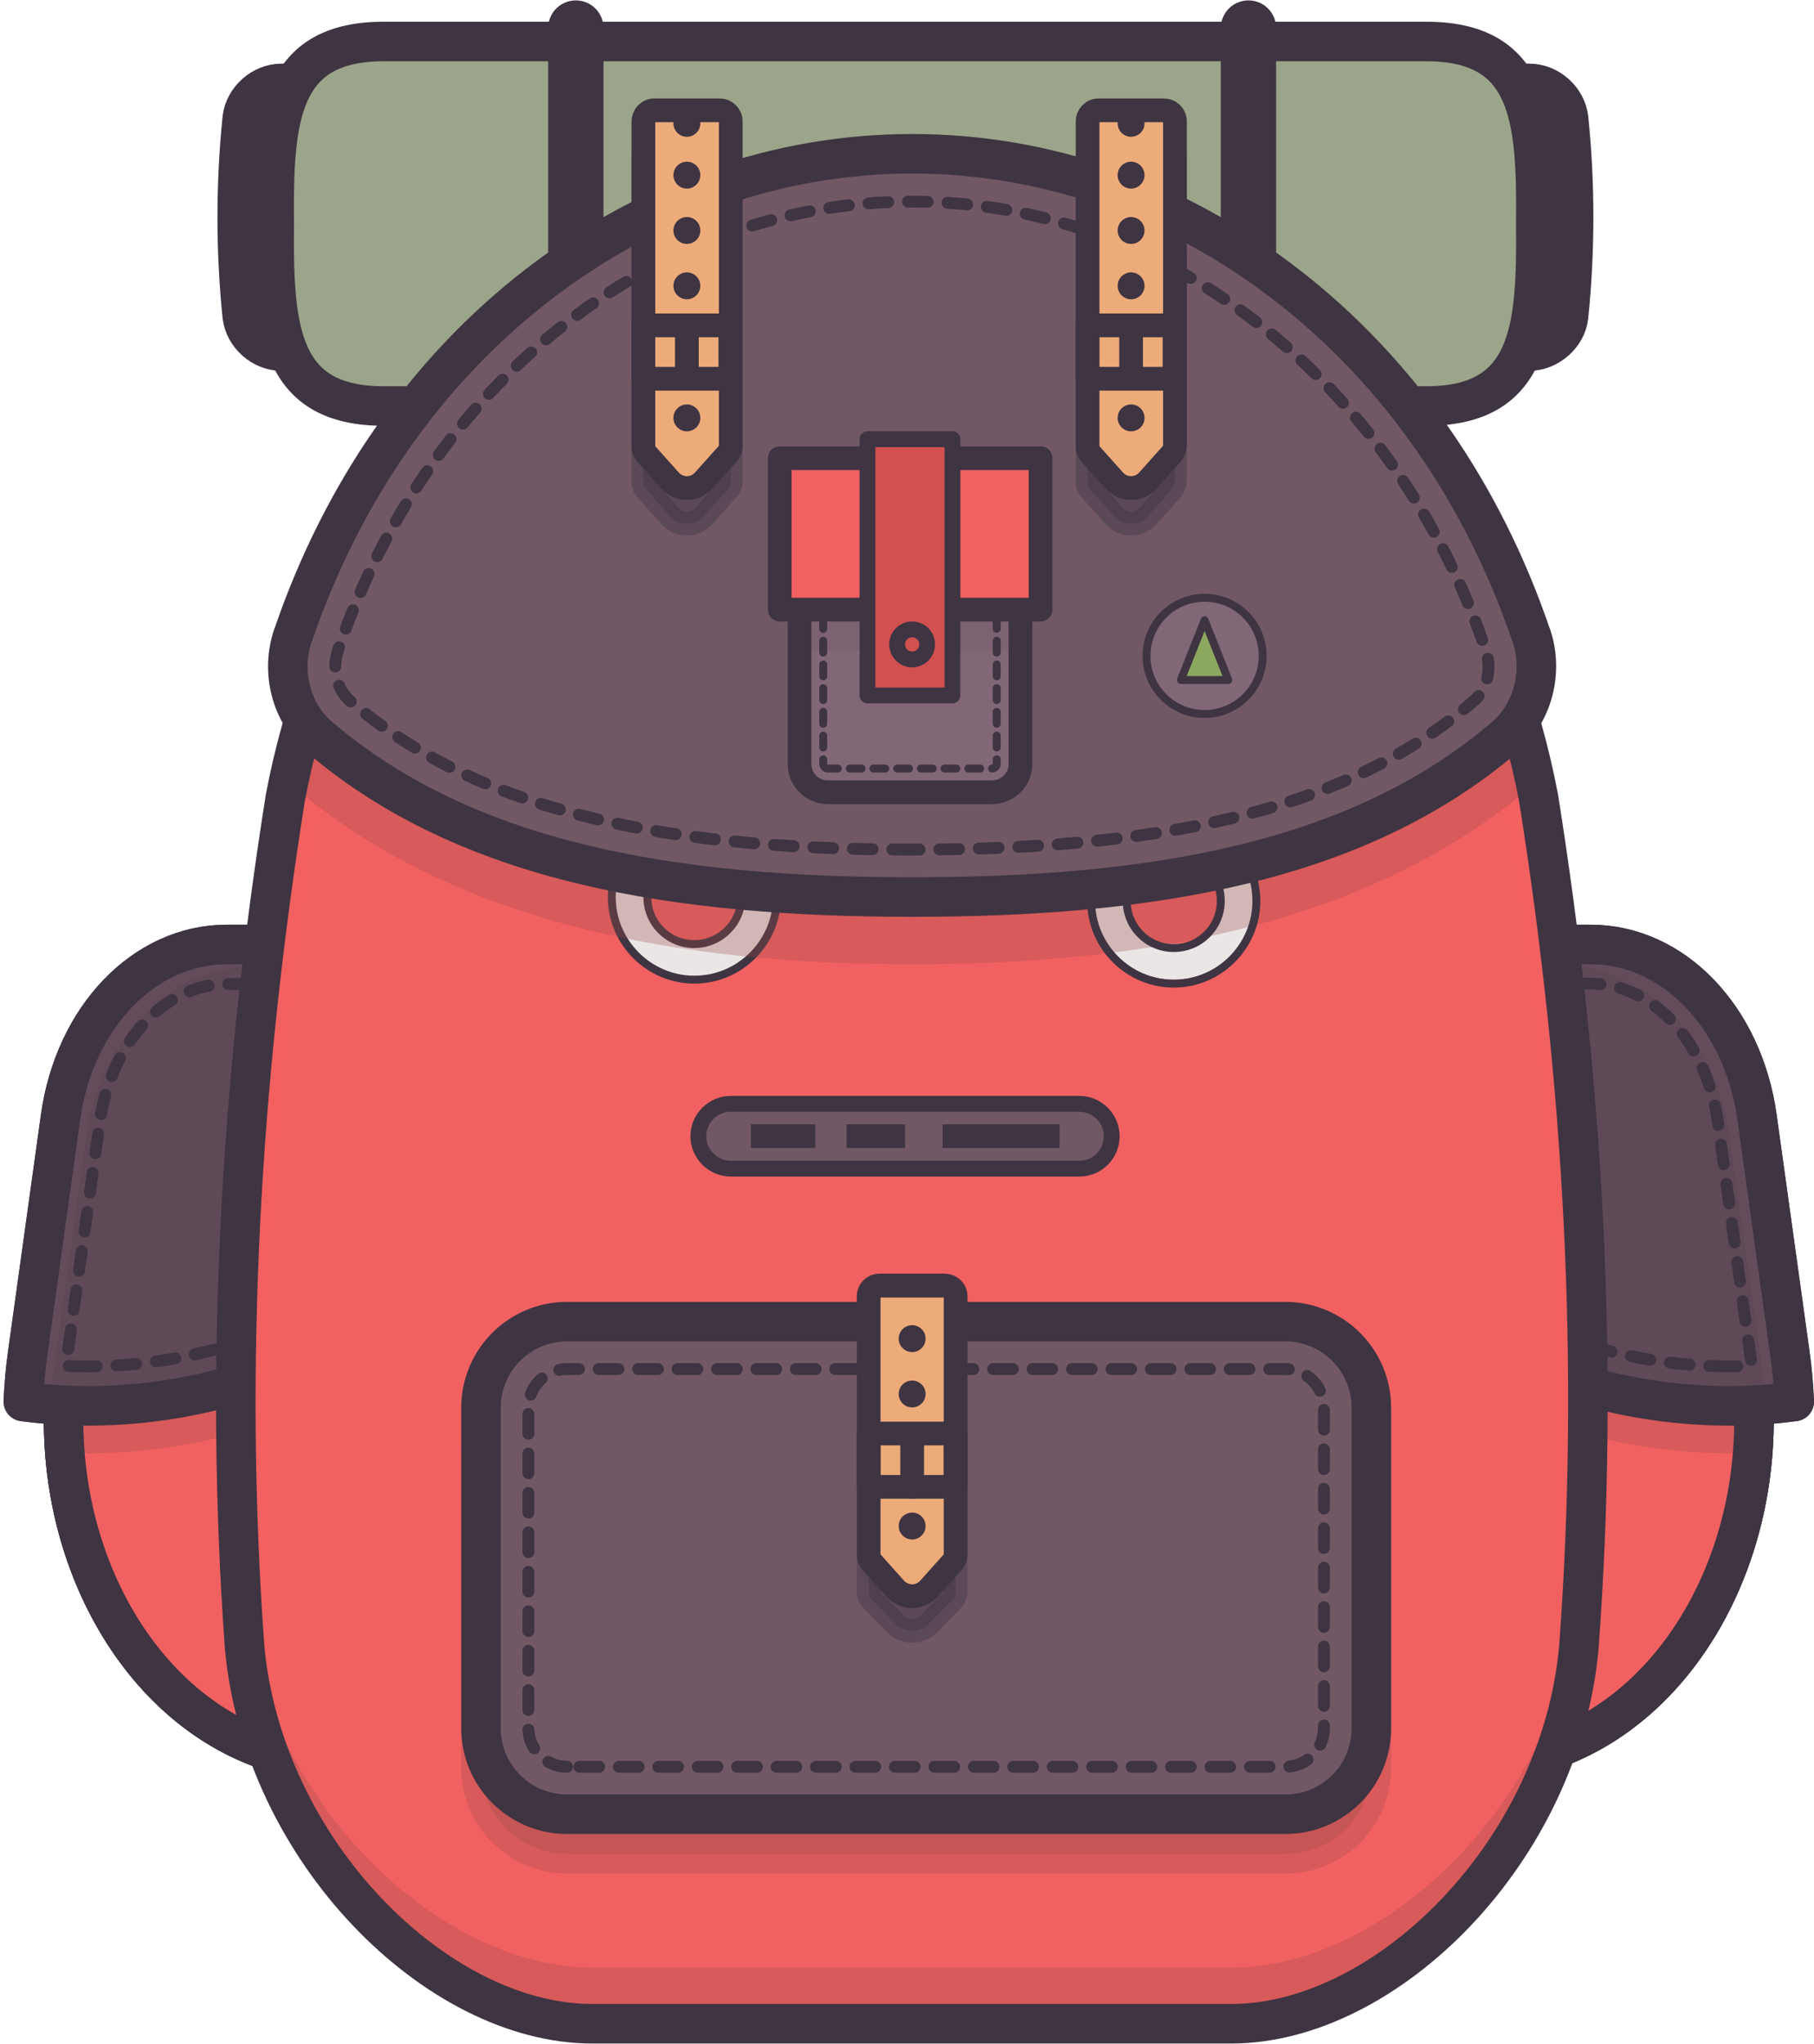 <svg width="459" height="517" viewBox="0 0 459 517" fill="none" xmlns="http://www.w3.org/2000/svg">
<g id="specialProject">
<g id="XMLID_191_">
<path id="Vector" d="M387 88.8C384.6 88.8 382.2 88.8 379.8 88.8C375 88.8 370.5 84.9 369.9 80C368.2 63.4 368.2 46.6 369.9 29.9C370.5 25 375 21.1 379.8 21.1C382.2 21.1 384.6 21.1 387 21.1C391.8 21.1 396.3 25 396.9 29.9C398.6 46.5 398.6 63.3 396.9 80C396.4 84.8 391.8 88.8 387 88.8Z" fill="#9BA589"/>
</g>
<g id="XMLID_145_">
<path id="Vector_2" d="M387 88.8C384.6 88.8 382.2 88.8 379.8 88.8C375 88.8 370.5 84.9 369.9 80C368.2 63.4 368.2 46.6 369.9 29.9C370.5 25 375 21.1 379.8 21.1C382.2 21.1 384.6 21.1 387 21.1C391.8 21.1 396.3 25 396.9 29.9C398.6 46.5 398.6 63.3 396.9 80C396.4 84.8 391.8 88.8 387 88.8Z" stroke="#3E3442" stroke-width="10" stroke-miterlimit="10" stroke-linecap="round" stroke-linejoin="round"/>
</g>
<g id="XMLID_194_">
<path id="Vector_3" d="M78.4 88.8C76 88.8 73.6 88.8 71.2 88.8C66.4 88.8 61.9 84.9 61.3 80C59.6 63.4 59.6 46.6 61.3 29.9C61.9 25 66.4 21.1 71.2 21.1C73.6 21.1 76 21.1 78.4 21.1C83.2 21.1 87.7 25 88.3 29.9C90 46.5 90 63.3 88.3 80C87.8 84.8 83.2 88.8 78.4 88.8Z" fill="#9BA589"/>
</g>
<g id="XMLID_187_">
<path id="Vector_4" d="M78.4 88.8C76 88.8 73.6 88.8 71.2 88.8C66.4 88.8 61.9 84.9 61.3 80C59.6 63.4 59.6 46.6 61.3 29.9C61.9 25 66.4 21.1 71.2 21.1C73.6 21.1 76 21.1 78.4 21.1C83.2 21.1 87.7 25 88.3 29.9C90 46.5 90 63.3 88.3 80C87.8 84.8 83.2 88.8 78.4 88.8Z" stroke="#3E3442" stroke-width="10" stroke-miterlimit="10" stroke-linecap="round" stroke-linejoin="round"/>
</g>
<g id="XMLID_9_">
<g id="Group">
<path id="XMLID_206_" d="M90.5 450.9L66.7 442.4C32.4 430.1 11.1 388 17.1 344.6L25.4 284.9C28.1 265.7 41.6 251.6 57.4 251.6H90.5V450.9Z" stroke="#3E3442" stroke-width="10" stroke-miterlimit="10" stroke-linecap="round" stroke-linejoin="round"/>
<path id="XMLID_200_" d="M76.6 344.1C86.9 339.6 94.7 335.6 100.7 332.2V238.9H57.4C36.5 238.9 18.8 257.3 15.3 282.7L7 342.4C6.4 346.5 6.1 350.5 5.9 354.5C21.4 356.6 47.2 356.9 76.6 344.1Z" stroke="#3E3442" stroke-width="10" stroke-miterlimit="10" stroke-linecap="round" stroke-linejoin="round"/>
</g>
</g>
<path id="XMLID_61_" d="M90.5 450.9L66.7 442.4C32.4 430.1 11.1 388 17.1 344.6L25.4 284.9C28.1 265.7 41.6 251.6 57.4 251.6H90.5V450.9Z" stroke="#3E3442" stroke-width="10" stroke-miterlimit="10" stroke-linecap="round" stroke-linejoin="round"/>
<path id="XMLID_22_" d="M90.5 450.9L66.7 442.4C32.4 430.1 11.1 388 17.1 344.6L25.4 284.9C28.1 265.7 41.6 251.6 57.4 251.6H90.5V450.9Z" fill="#F26161"/>
<path id="XMLID_220_" opacity="0.3" d="M25.4 288.8L17.1 348.5C16.2 354.9 15.9 361.2 16.2 367.4C18.3 367.5 20.3 367.6 22.4 367.6C41.9 367.6 61.2 363.5 79.8 355.4C83.6 353.8 87.1 352.1 90.5 350.5V255.5H57.4C41.6 255.5 28 269.6 25.4 288.8Z" fill="#994A4A"/>
<path id="XMLID_66_" d="M90.5 450.9L66.7 442.4C32.4 430.1 11.1 388 17.1 344.6L25.4 284.9C28.1 265.7 41.6 251.6 57.4 251.6H90.5V450.9Z" stroke="#3E3442" stroke-width="10" stroke-miterlimit="10" stroke-linecap="round" stroke-linejoin="round"/>
<path id="XMLID_23_" d="M76.6 344.1C86.9 339.6 94.7 335.6 100.7 332.2V238.9H57.4C36.5 238.9 18.8 257.3 15.3 282.7L7 342.4C6.4 346.5 6.1 350.5 5.9 354.5C21.4 356.6 47.2 356.9 76.6 344.1Z" fill="#604957"/>
<path id="XMLID_207_" opacity="0.26" d="M13.4 348L21.7 288.3C25.2 262.9 42.9 244.5 63.8 244.5H100.7V238.9H57.4C36.5 238.9 18.8 257.3 15.3 282.7L7 342.4C6.4 346.5 6.1 350.5 5.9 354.5C8 354.8 10.2 355 12.6 355.2C12.8 352.8 13.1 350.4 13.4 348Z" fill="#725865"/>
<path id="XMLID_56_" d="M76.6 344.1C86.9 339.6 94.7 335.6 100.7 332.2V238.9H57.4C36.5 238.9 18.8 257.3 15.3 282.7L7 342.4C6.4 346.5 6.1 350.5 5.9 354.5C21.4 356.6 47.2 356.9 76.6 344.1Z" stroke="#3E3442" stroke-width="10" stroke-miterlimit="10" stroke-linecap="round" stroke-linejoin="round"/>
<path id="XMLID_81_" d="M22.4 345.6C20.5 345.6 18.6 345.6 16.7 345.5C16.8 344.9 16.8 344.4 16.9 343.8L25.2 284.1C28 263.7 41.6 248.9 57.4 248.9H90.7V326.3C85.5 329.1 79.4 332 72.6 335C56.3 342 39.4 345.6 22.4 345.6Z" stroke="#3E3442" stroke-width="3" stroke-miterlimit="10" stroke-linecap="round" stroke-linejoin="round" stroke-dasharray="5 5"/>
<g id="XMLID_53_">
<g id="Group_2">
<path id="XMLID_186_" d="M369.4 450.9L393.2 442.4C427.5 430.1 448.8 388 442.8 344.6L434.5 284.9C431.8 265.7 418.3 251.6 402.5 251.6H369.4V450.9Z" stroke="#3E3442" stroke-width="10" stroke-miterlimit="10" stroke-linecap="round" stroke-linejoin="round"/>
<path id="XMLID_185_" d="M383.3 344.1C373 339.6 365.2 335.6 359.2 332.2V238.9H402.5C423.4 238.9 441.1 257.3 444.6 282.7L452.9 342.4C453.5 346.5 453.8 350.5 454 354.5C438.5 356.6 412.7 356.9 383.3 344.1Z" stroke="#3E3442" stroke-width="10" stroke-miterlimit="10" stroke-linecap="round" stroke-linejoin="round"/>
</g>
</g>
<path id="XMLID_49_" d="M369.4 450.9L393.2 442.4C427.5 430.1 448.8 388 442.8 344.6L434.5 284.9C431.8 265.7 418.3 251.6 402.5 251.6H369.4V450.9Z" stroke="#3E3442" stroke-width="10" stroke-miterlimit="10" stroke-linecap="round" stroke-linejoin="round"/>
<path id="XMLID_32_" d="M369.4 450.9L393.2 442.4C427.5 430.1 448.8 388 442.8 344.6L434.5 284.9C431.8 265.7 418.3 251.6 402.5 251.6H369.4V450.9Z" fill="#F26161"/>
<path id="XMLID_221_" opacity="0.3" d="M442.8 348.5L434.5 288.8C431.8 269.6 418.3 255.5 402.5 255.5H369.4V350.5C372.8 352.1 376.3 353.7 380.1 355.4C398.7 363.5 418 367.6 437.5 367.6C439.6 367.6 441.7 367.5 443.7 367.4C444 361.2 443.7 354.9 442.8 348.5Z" fill="#994A4A"/>
<path id="XMLID_31_" d="M369.4 450.9L393.2 442.4C427.5 430.1 448.8 388 442.8 344.6L434.5 284.9C431.8 265.7 418.3 251.6 402.5 251.6H369.4V450.9Z" stroke="#3E3442" stroke-width="10" stroke-miterlimit="10" stroke-linecap="round" stroke-linejoin="round"/>
<path id="XMLID_14_" d="M383.3 344.1C373 339.6 365.2 335.6 359.2 332.2V238.9H402.5C423.4 238.9 441.1 257.3 444.6 282.7L452.9 342.4C453.5 346.5 453.8 350.5 454 354.5C438.5 356.6 412.7 356.9 383.3 344.1Z" fill="#604957"/>
<path id="XMLID_224_" opacity="0.26" d="M395.5 244.3C416.4 244.3 434.1 262.4 437.6 287.4L445.9 346.1C446.3 348.8 446.6 351.6 446.7 354.3C449.3 354.1 451.7 353.9 453.9 353.6C453.7 349.7 453.4 345.7 452.8 341.7L444.5 283C441 258 423.3 239.9 402.4 239.9H359.1V244.3H395.5V244.3Z" fill="#725865"/>
<path id="XMLID_201_" d="M437.5 345.6C420.5 345.6 403.6 342 387.3 334.9C380.5 331.9 374.4 329 369.2 326.2V248.8H402.5C418.3 248.8 431.9 263.6 434.7 284L443 343.7C443.1 344.3 443.2 344.8 443.2 345.4C441.3 345.6 439.4 345.6 437.5 345.6Z" stroke="#3E3442" stroke-width="3" stroke-miterlimit="10" stroke-linecap="round" stroke-linejoin="round" stroke-dasharray="5 5"/>
<path id="XMLID_13_" d="M383.3 344.1C373 339.6 365.2 335.6 359.2 332.2V238.9H402.5C423.4 238.9 441.1 257.3 444.6 282.7L452.9 342.4C453.5 346.5 453.8 350.5 454 354.5C438.5 356.6 412.7 356.9 383.3 344.1Z" stroke="#3E3442" stroke-width="10" stroke-miterlimit="10" stroke-linecap="round" stroke-linejoin="round"/>
<path id="XMLID_17_" d="M360.5 102.7C272.8 102.7 185.2 102.7 97.5 102.7C70.7 102.9 69.1 83.5 69.4 56.6C69.1 29.7 70.7 10.3 97.5 10.5C185.2 10.5 272.8 10.5 360.5 10.5C387.3 10.3 388.9 29.7 388.6 56.6C388.9 83.5 387.3 102.9 360.5 102.7Z" fill="#9BA589"/>
<path id="XMLID_303_" opacity="0.25" d="M388.7 56.6C388.7 54.5 388.7 52.5 388.7 50.5C388.6 74.1 385.3 90.6 360.6 90.4C272.9 90.4 185.3 90.4 97.6 90.4C72.9 90.6 69.6 74.1 69.5 50.5C69.5 52.5 69.5 54.6 69.5 56.7C69.2 83.6 70.8 103 97.6 102.8C185.3 102.8 272.9 102.8 360.6 102.8C387.3 102.9 388.9 83.5 388.7 56.6Z" fill="#9BA589"/>
<path id="XMLID_302_" opacity="0.31" d="M69.4 56.6C69.4 58.7 69.4 60.8 69.4 62.8C69.6 39.2 72.9 22.7 97.5 22.9C185.2 22.9 272.8 22.9 360.5 22.9C385.2 22.7 388.5 39.2 388.6 62.8C388.6 60.8 388.6 58.7 388.6 56.6C388.9 29.7 387.3 10.3 360.5 10.5C272.8 10.5 185.2 10.5 97.5 10.5C70.8 10.3 69.2 29.7 69.4 56.6Z" fill="#9BA589"/>
<path id="XMLID_4_" d="M360.5 102.7C272.8 102.7 185.2 102.7 97.5 102.7C70.7 102.9 69.1 83.5 69.4 56.6C69.1 29.7 70.7 10.3 97.5 10.5C185.2 10.5 272.8 10.5 360.5 10.5C387.3 10.3 388.9 29.7 388.6 56.6C388.9 83.5 387.3 102.9 360.5 102.7Z" stroke="#3E3442" stroke-width="10" stroke-miterlimit="10" stroke-linecap="round" stroke-linejoin="round"/>
<path id="XMLID_64_" d="M315.9 7.1V74.9" stroke="#3E3442" stroke-width="14" stroke-miterlimit="10" stroke-linecap="round" stroke-linejoin="round"/>
<path id="XMLID_65_" d="M145.7 7.1V74.9" stroke="#3E3442" stroke-width="14" stroke-miterlimit="10" stroke-linecap="round" stroke-linejoin="round"/>
<path id="XMLID_15_" d="M389.3 201.8C387.1 190.2 383.9 178.9 379.9 168.1C356 104.3 296.4 62.9 230.8 62.9H230.7C165.1 62.9 105.6 104.3 81.6 168.1C77.6 178.9 74.4 190.1 72.2 201.8C60.8 273.4 56.7 345.4 61.9 416.7C66.6 468.1 110.5 511.9 149.9 511.9C203.8 511.9 257.6 511.9 311.5 511.9C351 511.9 394.9 468.1 399.5 416.7C404.8 345.4 400.7 273.4 389.3 201.8Z" fill="#F26161"/>
<path id="XMLID_242_" opacity="0.3" d="M399.6 404.5C394.9 454.9 351 497.7 311.6 497.7C257.7 497.7 203.9 497.7 150 497.7C110.5 497.7 66.6 454.8 62 404.5C60.7 387.3 60 370.1 59.8 352.9C59.6 375.9 60.3 398.8 62 421.6C66.7 472 110.6 514.8 150 514.8C203.9 514.8 257.7 514.8 311.6 514.8C351.1 514.8 395 471.9 399.6 421.6C401.3 398.7 402 375.8 401.8 352.9C401.6 370.1 400.9 387.4 399.6 404.5Z" fill="#994A4A"/>
<path id="XMLID_44_" opacity="0.39" d="M389.3 201.8C387.1 190.2 383.9 178.9 379.9 168.1C356 104.3 296.4 62.9 230.8 62.9H230.7C165.1 62.9 105.6 104.3 81.6 168.1C77.6 178.9 74.4 190.1 72.2 201.8C60.8 273.4 56.7 345.4 61.9 416.7C64.3 443.2 77.2 467.8 94.5 485.2C81.4 468.9 72 447.9 70.1 425.5C65.1 355.5 69 285 79.9 214.8C82 203.4 85 192.4 88.9 181.8C111.7 119.2 168.4 78.6 230.8 78.6H230.9C293.3 78.6 350 119.2 372.8 181.8C376.6 192.4 379.7 203.4 381.8 214.8C392.7 285 396.5 355.5 391.6 425.5C389.6 447.9 380.3 468.9 367.2 485.2C384.5 467.7 397.4 443.2 399.8 416.7C404.8 345.4 400.7 273.4 389.3 201.8Z" fill="#F26161"/>
<path id="XMLID_118_" d="M175.7 206C164.2 206 154.8 215.4 154.8 226.9C154.8 238.4 164.2 247.8 175.7 247.8C187.2 247.8 196.6 238.4 196.6 226.9C196.6 215.3 187.2 206 175.7 206ZM175.7 238.8C169.1 238.8 163.8 233.5 163.8 226.9C163.8 220.3 169.1 215 175.7 215C182.3 215 187.6 220.3 187.6 226.9C187.6 233.5 182.2 238.8 175.7 238.8Z" fill="#EAE6E5"/>
<path id="XMLID_126_" d="M175.7 206C164.2 206 154.8 215.4 154.8 226.9C154.8 238.4 164.2 247.8 175.7 247.8C187.2 247.8 196.6 238.4 196.6 226.9C196.6 215.3 187.2 206 175.7 206ZM175.7 238.8C169.1 238.8 163.8 233.5 163.8 226.9C163.8 220.3 169.1 215 175.7 215C182.3 215 187.6 220.3 187.6 226.9C187.6 233.5 182.2 238.8 175.7 238.8Z" stroke="#3E3442" stroke-width="2" stroke-miterlimit="10" stroke-linecap="round" stroke-linejoin="round"/>
<path id="XMLID_158_" d="M297 206C285.5 206 276.1 215.4 276.1 226.9C276.1 238.4 285.5 247.8 297 247.8C308.5 247.8 317.9 238.4 317.9 226.9C317.9 215.3 308.5 206 297 206ZM297 238.8C290.4 238.8 285.1 233.5 285.1 226.9C285.1 220.3 290.4 215 297 215C303.6 215 308.9 220.3 308.9 226.9C308.9 233.5 303.6 238.8 297 238.8Z" fill="#EAE6E5"/>
<path id="XMLID_275_" opacity="0.3" d="M387.3 199C387.4 198.9 387.5 198.8 387.7 198.7C385.7 189.9 383.1 181.4 380 173.1C356.1 109.3 296.5 67.9 230.9 67.9H230.8C165.2 67.9 105.7 109.3 81.7 173.1C78.6 181.4 76 189.9 74 198.7C74.1 198.8 74.2 198.9 74.4 199C118.8 237 181.3 243.9 230.9 243.9C280.3 243.9 342.9 237 387.3 199Z" fill="#994A4A"/>
<path id="XMLID_116_" opacity="0.3" d="M325.2 468.9H143.5C131.5 468.9 121.7 459.2 121.7 447.1V366.1C121.7 354.1 131.4 344.3 143.5 344.3H325.2C337.2 344.3 347 354 347 366.1V447.1C347 459.2 337.3 468.9 325.2 468.9Z" fill="#994A4A" stroke="#994A4A" stroke-width="10" stroke-miterlimit="10" stroke-linecap="round" stroke-linejoin="round"/>
<path id="XMLID_121_" d="M297 207C285.5 207 276.1 216.4 276.1 227.9C276.1 239.4 285.5 248.8 297 248.8C308.5 248.8 317.9 239.4 317.9 227.9C317.9 216.3 308.5 207 297 207ZM297 239.8C290.4 239.8 285.1 234.5 285.1 227.9C285.1 221.3 290.4 216 297 216C303.6 216 308.9 221.3 308.9 227.9C308.9 234.5 303.6 239.8 297 239.8Z" stroke="#3E3442" stroke-width="2" stroke-miterlimit="10" stroke-linecap="round" stroke-linejoin="round"/>
<path id="XMLID_25_" d="M325.2 458.9H143.5C131.5 458.9 121.7 449.2 121.7 437.1V356.1C121.7 344.1 131.4 334.3 143.5 334.3H325.2C337.2 334.3 347 344 347 356.1V437.1C347 449.2 337.3 458.9 325.2 458.9Z" fill="#725865"/>
<path id="XMLID_99_" opacity="0.4" d="M241.1 404.5L235.1 410.7C232.8 413.1 228.8 413.1 226.5 410.7L220.5 404.5C220 404 219.8 403.4 219.8 402.8V327.6C219.8 326.2 221 325.1 222.6 325.1H239C240.5 325.1 241.8 326.2 241.8 327.6V402.8C241.8 403.5 241.5 404.1 241.1 404.5Z" fill="#3E3442" stroke="#3E3442" stroke-width="6" stroke-miterlimit="10" stroke-linecap="round" stroke-linejoin="round"/>
<path id="XMLID_10_" d="M325.2 458.9H143.5C131.5 458.9 121.7 449.2 121.7 437.1V356.1C121.7 344.1 131.4 334.3 143.5 334.3H325.2C337.2 334.3 347 344 347 356.1V437.1C347 449.2 337.3 458.9 325.2 458.9Z" stroke="#3E3442" stroke-width="10" stroke-miterlimit="10" stroke-linecap="round" stroke-linejoin="round"/>
<g id="XMLID_21_">
<path id="Vector_5" d="M143.5 446.9C138.1 446.9 133.7 442.5 133.7 437.1V356.1C133.7 350.7 138.1 346.3 143.5 346.3H325.2C330.6 346.3 335 350.7 335 356.1V437.1C335 442.5 330.6 446.9 325.2 446.9H143.5Z" stroke="#3E3442" stroke-width="3" stroke-linecap="round" stroke-linejoin="round" stroke-dasharray="4.99 4.99"/>
</g>
<path id="XMLID_18_" d="M389.3 201.8C387.1 190.2 383.9 178.9 379.9 168.1C356 104.3 296.4 62.9 230.8 62.9H230.7C165.1 62.9 105.6 104.3 81.6 168.1C77.6 178.9 74.4 190.1 72.2 201.8C60.8 273.4 56.7 345.4 61.9 416.7C66.6 468.1 110.5 511.9 149.9 511.9C203.8 511.9 257.6 511.9 311.5 511.9C351 511.9 394.9 468.1 399.5 416.7C404.8 345.4 400.7 273.4 389.3 201.8Z" stroke="#3E3442" stroke-width="10" stroke-miterlimit="10" stroke-linecap="round" stroke-linejoin="round"/>
<path id="XMLID_24_" d="M230.8 226.9C289.8 226.9 343 218.8 380.8 186.4C387.8 180.4 390.6 170 387.5 160.8C387.5 160.7 387.5 160.7 387.4 160.6C375.1 124.5 353.8 93.9 325.6 72.1C297.5 50.4 264.8 38.9 230.8 38.9C196.9 38.9 164.1 50.4 136 72.1C107.8 93.9 86.5 124.6 74.2 160.6C74.2 160.7 74.2 160.7 74.1 160.8C71 170 73.7 180.4 80.8 186.4C118.6 218.7 171.8 226.9 230.8 226.9Z" fill="#725865"/>
<path id="XMLID_115_" opacity="0.4" d="M184.1 123.8L178.1 130.5C175.8 133.1 171.8 133.1 169.5 130.5L163.5 123.8C163 123.3 162.8 122.6 162.8 122V39.7C162.8 38.2 164 36.9 165.6 36.9H182.1C183.6 36.9 184.9 38.1 184.9 39.7V122C184.8 122.6 184.6 123.3 184.1 123.8Z" fill="#3E3442" stroke="#3E3442" stroke-width="6" stroke-miterlimit="10" stroke-linecap="round" stroke-linejoin="round"/>
<path id="XMLID_205_" opacity="0.4" d="M296.5 123.8L290.5 130.5C288.2 133.1 284.2 133.1 281.9 130.5L275.9 123.8C275.4 123.3 275.2 122.6 275.2 122V39.7C275.2 38.2 276.4 36.9 278 36.9H294.5C296 36.9 297.3 38.1 297.3 39.7V122C297.2 122.6 296.9 123.3 296.5 123.8Z" fill="#3E3442" stroke="#3E3442" stroke-width="6" stroke-miterlimit="10" stroke-linecap="round" stroke-linejoin="round"/>
<path id="XMLID_249_" opacity="0.32" d="M380.8 177.4C343 209.7 289.8 217.9 230.8 217.9C171.8 217.9 118.6 209.8 80.8 177.4C76.8 174 74.2 169.2 73.3 164.1C71.8 172.4 74.6 181.1 80.8 186.4C118.6 218.7 171.8 226.9 230.8 226.9C289.8 226.9 343 218.8 380.8 186.4C387 181.1 389.9 172.4 388.3 164.1C387.3 169.3 384.7 174 380.8 177.4Z" fill="#725865"/>
<path id="XMLID_33_" opacity="0.58" d="M387.4 160.8C387.4 160.7 387.4 160.7 387.3 160.6C375 124.5 353.7 93.9 325.5 72.1C297.4 50.4 264.7 38.9 230.7 38.9C196.8 38.9 164 50.4 135.9 72.1C107.7 93.9 86.4 124.6 74.1 160.6C74.1 160.7 74.1 160.7 74 160.8C71 169.6 73.4 179.5 79.8 185.6C76.6 180 75.8 172.9 78 166.4C78 166.4 78 166.3 78.1 166.3C90.1 131.1 110.9 101.3 138.3 80C165.6 58.8 197.6 47.6 230.6 47.6C263.7 47.6 295.7 58.8 323 80C350.4 101.3 371.3 131.1 383.2 166.3V166.4C385.4 172.9 384.6 180 381.4 185.6C388 179.5 390.4 169.6 387.4 160.8Z" fill="#725865"/>
<path id="XMLID_19_" d="M230.8 226.9C289.8 226.9 343 218.8 380.8 186.4C387.8 180.4 390.6 170 387.5 160.8C387.5 160.7 387.5 160.7 387.4 160.6C375.1 124.5 353.8 93.9 325.6 72.1C297.5 50.4 264.8 38.9 230.8 38.9C196.9 38.9 164.1 50.4 136 72.1C107.8 93.9 86.5 124.6 74.2 160.6C74.2 160.7 74.2 160.7 74.1 160.8C71 170 73.7 180.4 80.8 186.4C118.6 218.7 171.8 226.9 230.8 226.9Z" stroke="#3E3442" stroke-width="10" stroke-miterlimit="10" stroke-linecap="round" stroke-linejoin="round"/>
<path id="XMLID_28_" d="M230.8 214.9C162.8 214.9 119 203.3 88.6 177.3C85.2 174.4 83.9 169.2 85.5 164.7V164.6C97 130.7 117 102.1 143.3 81.7C169.2 61.6 199.5 51 230.7 51C262 51 292.2 61.6 318.2 81.7C344.5 102.1 364.5 130.8 376 164.6V164.7C377.5 169.3 376.3 174.5 372.9 177.3C342.6 203.3 298.8 214.9 230.8 214.9Z" stroke="#3E3442" stroke-width="3" stroke-miterlimit="10" stroke-linecap="round" stroke-linejoin="round" stroke-dasharray="5 5"/>
<g id="XMLID_36_">
<path id="XMLID_8_" d="M241.1 395.1L234.4 402.6C232.5 404.8 229.1 404.8 227.1 402.6L220.4 395.1C219.9 394.6 219.7 393.9 219.7 393.3V328C219.7 326.5 220.9 325.2 222.5 325.2H239C240.5 325.2 241.8 326.4 241.8 328V393.3C241.8 393.9 241.5 394.6 241.1 395.1Z" fill="#EDAB7A"/>
<path id="XMLID_5_" d="M241.1 395.1L235.1 401.8C232.8 404.4 228.8 404.4 226.5 401.8L220.5 395.1C220 394.6 219.8 393.9 219.8 393.3V328C219.8 326.5 221 325.2 222.6 325.2H239C240.5 325.2 241.8 326.4 241.8 328V393.3C241.8 393.9 241.5 394.6 241.1 395.1Z" stroke="#3E3442" stroke-width="6" stroke-miterlimit="10" stroke-linecap="round" stroke-linejoin="round"/>
<path id="XMLID_20_" d="M241.8 362.6H219.8V376.1H241.8V362.6Z" stroke="#3E3442" stroke-width="6" stroke-miterlimit="10" stroke-linecap="round" stroke-linejoin="round"/>
<path id="XMLID_35_" d="M230.8 363.8V376.1" stroke="#3E3442" stroke-width="6" stroke-miterlimit="10" stroke-linecap="round" stroke-linejoin="round"/>
<path id="XMLID_34_" d="M230.8 342C232.678 342 234.2 340.478 234.2 338.6C234.2 336.722 232.678 335.2 230.8 335.2C228.922 335.2 227.4 336.722 227.4 338.6C227.4 340.478 228.922 342 230.8 342Z" fill="#3E3442"/>
<path id="XMLID_40_" d="M230.8 356C232.678 356 234.2 354.478 234.2 352.6C234.2 350.722 232.678 349.2 230.8 349.2C228.922 349.2 227.4 350.722 227.4 352.6C227.4 354.478 228.922 356 230.8 356Z" fill="#3E3442"/>
<path id="XMLID_51_" d="M230.8 389.4C232.678 389.4 234.2 387.878 234.2 386C234.2 384.122 232.678 382.6 230.8 382.6C228.922 382.6 227.4 384.122 227.4 386C227.4 387.878 228.922 389.4 230.8 389.4Z" fill="#3E3442"/>
</g>
<g id="XMLID_108_">
<g id="XMLID_45_">
<path id="XMLID_120_" d="M184.1 114.8L177.4 122.3C175.5 124.5 172.1 124.5 170.1 122.3L163.4 114.8C162.9 114.3 162.7 113.6 162.7 113V30.7C162.7 29.2 163.9 27.9 165.5 27.9H182C183.5 27.9 184.8 29.1 184.8 30.7V113C184.8 113.6 184.6 114.3 184.1 114.8Z" fill="#EDAB7A"/>
<path id="XMLID_117_" d="M184.1 114.8L178.1 121.5C175.8 124.1 171.8 124.1 169.5 121.5L163.5 114.8C163 114.3 162.8 113.6 162.8 113V30.7C162.8 29.2 164 27.9 165.6 27.9H182.1C183.6 27.9 184.9 29.1 184.9 30.7V113C184.8 113.6 184.6 114.3 184.1 114.8Z" stroke="#3E3442" stroke-width="6" stroke-miterlimit="10" stroke-linecap="round" stroke-linejoin="round"/>
<path id="XMLID_54_" opacity="0.6" d="M184.8 82.3H162.8V95.8H184.8V82.3Z" fill="#EDAB7A"/>
<path id="XMLID_114_" d="M184.8 82.3H162.8V95.8H184.8V82.3Z" stroke="#3E3442" stroke-width="6" stroke-miterlimit="10" stroke-linecap="round" stroke-linejoin="round"/>
<path id="XMLID_113_" d="M173.8 83.5V95.8" stroke="#3E3442" stroke-width="6" stroke-miterlimit="10" stroke-linecap="round" stroke-linejoin="round"/>
<path id="XMLID_110_" d="M173.8 61.7C175.678 61.7 177.2 60.178 177.2 58.3C177.2 56.422 175.678 54.9 173.8 54.9C171.922 54.9 170.4 56.422 170.4 58.3C170.4 60.178 171.922 61.7 173.8 61.7Z" fill="#3E3442"/>
<path id="XMLID_72_" d="M173.8 75.7C175.678 75.7 177.2 74.178 177.2 72.3C177.2 70.422 175.678 68.9 173.8 68.9C171.922 68.9 170.4 70.422 170.4 72.3C170.4 74.178 171.922 75.7 173.8 75.7Z" fill="#3E3442"/>
<path id="XMLID_52_" d="M173.8 109.1C175.678 109.1 177.2 107.578 177.2 105.7C177.2 103.822 175.678 102.3 173.8 102.3C171.922 102.3 170.4 103.822 170.4 105.7C170.4 107.578 171.922 109.1 173.8 109.1Z" fill="#3E3442"/>
</g>
<g id="XMLID_123_">
<path id="XMLID_140_" d="M296.5 114.8L289.8 122.3C287.9 124.5 284.5 124.5 282.5 122.3L275.8 114.8C275.3 114.3 275.1 113.6 275.1 113V30.7C275.1 29.2 276.3 27.9 277.9 27.9H294.4C295.9 27.9 297.2 29.1 297.2 30.7V113C297.2 113.6 296.9 114.3 296.5 114.8Z" fill="#EDAB7A"/>
<path id="XMLID_76_" opacity="0.6" d="M297.2 82.3H275.2V95.8H297.2V82.3Z" fill="#EDAB7A"/>
<path id="XMLID_137_" d="M296.5 114.8L290.5 121.5C288.2 124.1 284.2 124.1 281.9 121.5L275.9 114.8C275.4 114.3 275.2 113.6 275.2 113V30.7C275.2 29.2 276.4 27.9 278 27.9H294.5C296 27.9 297.3 29.1 297.3 30.7V113C297.2 113.6 296.9 114.3 296.5 114.8Z" stroke="#3E3442" stroke-width="6" stroke-miterlimit="10" stroke-linecap="round" stroke-linejoin="round"/>
<path id="XMLID_210_" d="M173.8 47.7C175.678 47.7 177.2 46.178 177.2 44.3C177.2 42.422 175.678 40.9 173.8 40.9C171.922 40.9 170.4 42.422 170.4 44.3C170.4 46.178 171.922 47.7 173.8 47.7Z" fill="#3E3442"/>
<path id="XMLID_143_" d="M286.2 47.7C288.078 47.7 289.6 46.178 289.6 44.3C289.6 42.422 288.078 40.9 286.2 40.9C284.322 40.9 282.8 42.422 282.8 44.3C282.8 46.178 284.322 47.7 286.2 47.7Z" fill="#3E3442"/>
<path id="XMLID_232_" d="M173.8 34.6C175.678 34.6 177.2 33.078 177.2 31.2C177.2 29.322 175.678 27.8 173.8 27.8C171.922 27.8 170.4 29.322 170.4 31.2C170.4 33.078 171.922 34.6 173.8 34.6Z" fill="#3E3442"/>
<path id="XMLID_218_" d="M286.2 34.6C288.078 34.6 289.6 33.078 289.6 31.2C289.6 29.322 288.078 27.8 286.2 27.8C284.322 27.8 282.8 29.322 282.8 31.2C282.8 33.078 284.322 34.6 286.2 34.6Z" fill="#3E3442"/>
<path id="XMLID_74_" opacity="0.6" d="M297.2 82.3H275.2V95.8H297.2V82.3Z" fill="#EDAB7A"/>
<path id="XMLID_134_" d="M297.2 82.3H275.2V95.8H297.2V82.3Z" stroke="#3E3442" stroke-width="6" stroke-miterlimit="10" stroke-linecap="round" stroke-linejoin="round"/>
<path id="XMLID_133_" d="M286.2 83.5V95.8" stroke="#3E3442" stroke-width="6" stroke-miterlimit="10" stroke-linecap="round" stroke-linejoin="round"/>
<path id="XMLID_130_" d="M286.2 61.7C288.078 61.7 289.6 60.178 289.6 58.3C289.6 56.422 288.078 54.9 286.2 54.9C284.322 54.9 282.8 56.422 282.8 58.3C282.8 60.178 284.322 61.7 286.2 61.7Z" fill="#3E3442"/>
<path id="XMLID_127_" d="M286.2 75.7C288.078 75.7 289.6 74.178 289.6 72.3C289.6 70.422 288.078 68.9 286.2 68.9C284.322 68.9 282.8 70.422 282.8 72.3C282.8 74.178 284.322 75.7 286.2 75.7Z" fill="#3E3442"/>
<path id="XMLID_124_" d="M286.2 109.1C288.078 109.1 289.6 107.578 289.6 105.7C289.6 103.822 288.078 102.3 286.2 102.3C284.322 102.3 282.8 103.822 282.8 105.7C282.8 107.578 284.322 109.1 286.2 109.1Z" fill="#3E3442"/>
</g>
</g>
<path id="XMLID_39_" d="M251 200.4H209.5C205.5 200.4 202.3 197.2 202.3 193.2V144.2C202.3 140.2 205.5 137 209.5 137H251C255 137 258.2 140.2 258.2 144.2V193.2C258.3 197.1 255 200.4 251 200.4Z" fill="#826776"/>
<path id="XMLID_202_" opacity="0.32" d="M258.3 136.9H202.3V164.5H258.3V136.9Z" fill="#725865"/>
<path id="XMLID_43_" d="M251 200.4H209.5C205.5 200.4 202.3 197.2 202.3 193.2V144.2C202.3 140.2 205.5 137 209.5 137H251C255 137 258.2 140.2 258.2 144.2V193.2C258.3 197.1 255 200.4 251 200.4Z" stroke="#3E3442" stroke-width="6" stroke-miterlimit="10" stroke-linecap="round" stroke-linejoin="round"/>
<path id="XMLID_196_" d="M209.5 194.4C208.8 194.4 208.3 193.8 208.3 193.2V144.2C208.3 143.5 208.9 143 209.5 143H251C251.7 143 252.2 143.6 252.2 144.2V193.2C252.2 193.9 251.6 194.4 251 194.4H209.5Z" stroke="#3E3442" stroke-width="2" stroke-miterlimit="10" stroke-linecap="round" stroke-linejoin="round" stroke-dasharray="3 3"/>
<path id="XMLID_41_" d="M263.3 115.9H197.3V154.2H263.3V115.9Z" fill="#F26161"/>
<path id="XMLID_37_" d="M263.3 115.9H197.3V154.2H263.3V115.9Z" stroke="#3E3442" stroke-width="6" stroke-miterlimit="10" stroke-linecap="round" stroke-linejoin="round"/>
<path id="XMLID_166_" d="M273.1 295.6H184.9C180.4 295.6 176.7 291.9 176.7 287.4C176.7 282.9 180.4 279.2 184.9 279.2H273.1C277.6 279.2 281.3 282.9 281.3 287.4C281.3 291.9 277.7 295.6 273.1 295.6Z" fill="#725865"/>
<path id="XMLID_119_" d="M273.1 295.6H184.9C180.4 295.6 176.7 291.9 176.7 287.4C176.7 282.9 180.4 279.2 184.9 279.2H273.1C277.6 279.2 281.3 282.9 281.3 287.4C281.3 291.9 277.7 295.6 273.1 295.6Z" stroke="#3E3442" stroke-width="4" stroke-miterlimit="10" stroke-linecap="round" stroke-linejoin="round"/>
<path id="XMLID_175_" d="M238.5 287.4H268.1" stroke="#3E3442" stroke-width="6" stroke-miterlimit="10" stroke-linejoin="round"/>
<path id="XMLID_174_" d="M214.2 287.4H229" stroke="#3E3442" stroke-width="6" stroke-miterlimit="10" stroke-linejoin="round"/>
<path id="XMLID_167_" d="M190 287.4H206.3" stroke="#3E3442" stroke-width="6" stroke-miterlimit="10" stroke-linejoin="round"/>
<path id="XMLID_42_" d="M241 111.1H219.5V175.9H241V111.1Z" fill="#D35050"/>
<path id="XMLID_38_" d="M241 111.1H219.5V175.9H241V111.1Z" stroke="#3E3442" stroke-width="4" stroke-miterlimit="10" stroke-linecap="round" stroke-linejoin="round"/>
<path id="XMLID_60_" d="M230.8 166.8C232.899 166.8 234.6 165.099 234.6 163C234.6 160.901 232.899 159.2 230.8 159.2C228.701 159.2 227 160.901 227 163C227 165.099 228.701 166.8 230.8 166.8Z" stroke="#3E3442" stroke-width="4" stroke-miterlimit="10" stroke-linecap="round" stroke-linejoin="round"/>
<path id="XMLID_78_" d="M304.8 180.6C312.919 180.6 319.5 174.019 319.5 165.9C319.5 157.781 312.919 151.2 304.8 151.2C296.681 151.2 290.1 157.781 290.1 165.9C290.1 174.019 296.681 180.6 304.8 180.6Z" fill="#826776"/>
<path id="XMLID_70_" d="M304.8 180.6C312.919 180.6 319.5 174.019 319.5 165.9C319.5 157.781 312.919 151.2 304.8 151.2C296.681 151.2 290.1 157.781 290.1 165.9C290.1 174.019 296.681 180.6 304.8 180.6Z" stroke="#3E3442" stroke-width="2" stroke-miterlimit="10" stroke-linecap="round" stroke-linejoin="round"/>
<g id="XMLID_216_">
<path id="XMLID_225_" d="M298.8 172L304.8 156.9L310.8 172H298.8Z" fill="#8CA85E"/>
<path id="XMLID_223_" d="M298.8 172L304.8 156.9L310.8 172H298.8Z" stroke="#3E3442" stroke-width="2" stroke-miterlimit="10" stroke-linecap="round" stroke-linejoin="round"/>
</g>
</g>
</svg>
